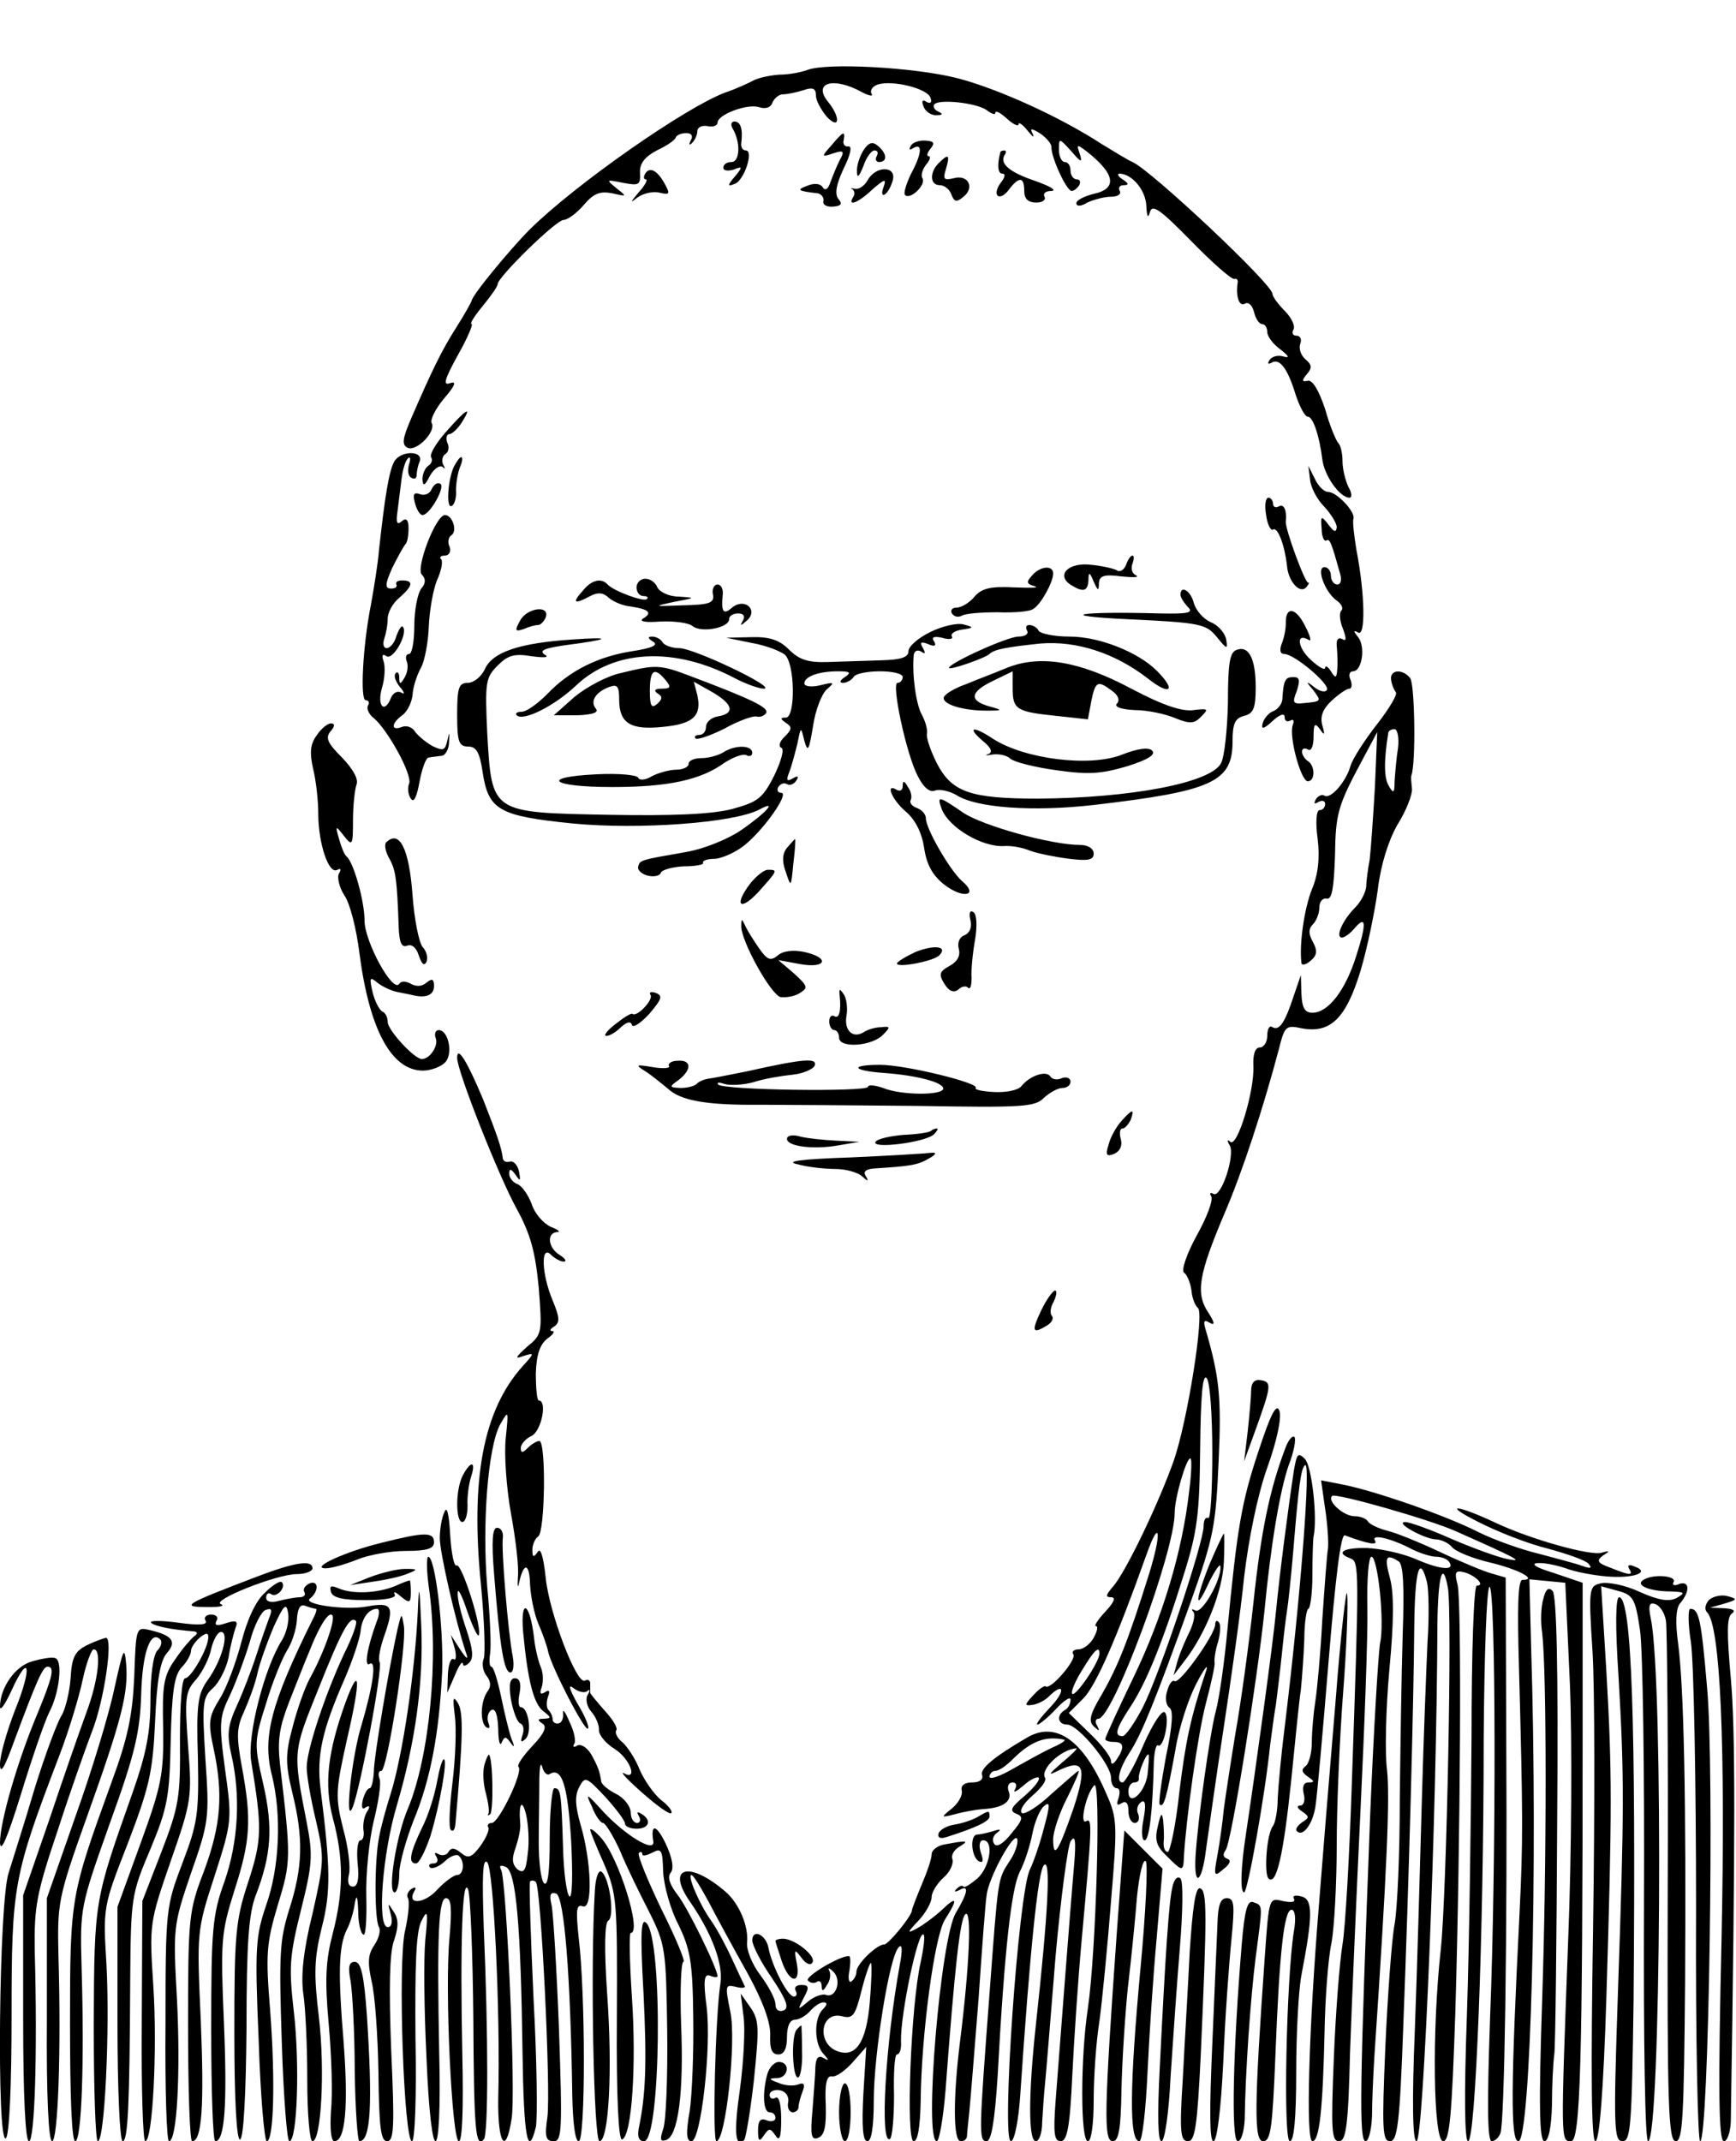 <?xml version="1.0" standalone="no"?>
<!DOCTYPE svg PUBLIC "-//W3C//DTD SVG 20010904//EN"
 "http://www.w3.org/TR/2001/REC-SVG-20010904/DTD/svg10.dtd">
<svg version="1.0" xmlns="http://www.w3.org/2000/svg"
 width="300pt" height="370pt" viewBox="0 0 300 370"
 preserveAspectRatio="xMidYMid meet">
<g transform="translate(0,370) scale(0.1,-0.1)"
fill="#000000" stroke="none">
<path d="M1395 3579 c-11 -4 -32 -8 -48 -8 -15 -1 -35 -5 -45 -10 -9 -5 -31
-15 -49 -21 -69 -26 -258 -158 -337 -236 -34 -34 -101 -115 -101 -124 -1 -3
-12 -23 -26 -45 -26 -41 -42 -74 -78 -157 -16 -37 -17 -47 -6 -52 16 -6 49 29
41 43 -3 5 6 24 21 42 19 22 23 31 11 27 -13 -5 -10 6 13 48 17 30 27 54 24
54 -4 0 5 14 19 31 14 17 26 34 26 38 0 12 101 111 114 111 7 0 23 12 35 26
17 20 28 24 49 20 26 -6 26 -6 7 9 -18 15 -18 15 12 9 27 -5 30 -4 29 17 -1
16 8 28 29 39 17 8 32 18 33 23 2 4 10 7 18 7 9 0 12 -5 8 -12 -4 -8 -3 -10 2
-5 5 5 9 14 9 20 0 7 8 11 18 9 9 -2 17 1 17 6 0 14 51 33 71 27 12 -4 21 -1
24 8 3 7 11 14 18 14 7 0 22 3 35 7 17 6 22 3 22 -9 0 -9 9 -25 19 -37 22 -23
24 -1 2 26 -27 33 9 44 58 17 13 -7 21 -8 17 -3 -3 6 2 13 11 16 26 8 86 -7
91 -23 3 -8 0 -11 -7 -7 -7 5 -9 1 -5 -8 3 -9 14 -16 23 -15 10 0 11 2 3 6 -6
2 -10 8 -8 12 7 11 76 3 92 -10 8 -6 14 -8 14 -4 0 5 9 0 20 -10 11 -10 20
-14 20 -10 0 5 7 0 16 -11 8 -10 12 -13 9 -6 -6 11 -3 11 13 1 10 -7 19 -17
19 -23 -1 -17 26 -76 35 -76 4 0 10 5 13 10 3 6 1 10 -4 10 -6 0 -11 7 -11 15
0 8 -4 15 -10 15 -5 0 -10 9 -10 21 0 21 0 21 21 -2 17 -20 20 -21 15 -5 -6
17 -5 17 11 5 50 -39 55 -65 13 -74 -16 -4 -30 -11 -30 -16 0 -6 8 -6 19 1 11
5 29 10 41 10 12 0 18 5 15 10 -3 6 0 10 7 10 9 0 9 3 -2 10 -8 5 -10 10 -5
10 22 -1 45 -29 46 -56 1 -19 3 -22 6 -11 4 15 17 6 71 -49 37 -38 70 -67 75
-66 4 1 6 -1 6 -5 -4 -24 2 -43 12 -38 6 4 13 -2 16 -14 3 -12 9 -21 14 -21 5
0 9 -6 9 -14 0 -7 10 -21 23 -30 15 -12 16 -15 5 -12 -10 3 -20 0 -24 -6 -4
-6 -3 -8 3 -5 14 9 28 -9 42 -55 7 -21 16 -38 21 -38 9 0 20 -33 25 -73 3 -28
30 -67 47 -67 5 0 4 9 -2 19 -5 11 -10 30 -10 44 0 13 -3 27 -7 31 -4 4 -15
30 -23 59 -11 33 -22 51 -30 49 -10 -2 -11 0 -2 11 10 11 9 17 -2 26 -8 7 -12
19 -9 27 3 8 0 14 -7 14 -6 0 -8 5 -5 10 4 6 -3 21 -15 33 -12 12 -21 25 -21
29 1 16 -211 215 -242 228 -7 3 -30 17 -53 31 -72 47 -180 96 -250 114 -75 19
-227 27 -259 14z"/>
<path d="M1266 3478 c14 -23 13 -58 -2 -58 -8 0 -14 -4 -14 -10 0 -5 8 -6 18
-3 15 6 16 5 2 -12 -13 -15 -13 -18 -1 -13 17 5 34 58 20 58 -6 0 -9 6 -8 13
3 24 -1 37 -12 37 -5 0 -7 -5 -3 -12z"/>
<path d="M1437 3449 c-18 -20 -18 -21 3 -14 18 6 20 4 11 -12 -5 -10 -12 -27
-16 -38 -4 -12 -9 -15 -13 -9 -4 7 -15 8 -27 3 -19 -7 -17 -9 18 -13 6 -1 11
-7 10 -13 -2 -7 6 -11 17 -10 14 1 16 5 9 13 -7 9 -4 25 9 53 12 24 15 39 8
38 -6 -1 -10 4 -8 11 3 17 -1 15 -21 -9z"/>
<path d="M1492 3440 c-7 -11 -12 -28 -11 -37 0 -12 4 -8 11 10 5 15 14 27 19
27 6 0 7 -4 4 -10 -3 -5 -1 -10 4 -10 15 0 14 15 -2 28 -9 8 -16 6 -25 -8z"/>
<path d="M1574 3448 c-4 -7 -2 -8 4 -4 17 10 15 -10 -4 -45 -8 -17 -13 -33
-10 -36 9 -9 37 18 30 29 -3 5 0 15 6 23 7 8 9 15 5 15 -4 0 -3 6 3 13 8 10 6
13 -8 14 -11 1 -23 -3 -26 -9z"/>
<path d="M1729 3438 c-6 -22 -5 -38 3 -38 6 0 5 -6 -2 -15 -7 -9 -10 -19 -6
-23 4 -4 13 1 20 11 17 22 26 22 26 -3 0 -14 7 -20 21 -20 11 0 17 5 14 10 -3
6 2 10 12 10 10 1 -2 8 -27 17 -45 15 -63 30 -54 45 3 4 3 8 0 8 -3 0 -6 -1
-7 -2z"/>
<path d="M1622 3418 c-16 -16 -15 -38 2 -38 8 0 17 -7 20 -16 5 -13 9 -14 21
-4 20 16 8 39 -17 32 -17 -4 -19 -2 -13 17 7 24 4 26 -13 9z"/>
<path d="M1115 3400 c-3 -5 -3 -10 1 -10 4 0 -1 -10 -12 -22 -15 -18 -16 -20
-2 -9 10 7 27 11 38 8 17 -4 18 -2 10 13 -13 25 -27 33 -35 20z"/>
<path d="M1499 3388 c-5 -9 -15 -16 -22 -14 -6 1 -9 1 -4 -1 4 -3 5 -9 1 -14
-10 -17 10 -9 34 14 21 18 24 19 19 4 -4 -10 -3 -16 2 -13 5 3 11 14 14 25 6
25 -30 25 -44 -1z"/>
<path d="M771 2954 c-17 -19 -29 -39 -26 -44 3 -5 1 -11 -5 -15 -5 -3 -10 -14
-10 -23 1 -13 4 -12 13 6 7 12 17 19 22 15 4 -4 5 -3 1 4 -3 6 -2 14 3 18 6 3
8 12 4 20 -3 8 -1 15 4 15 4 0 14 9 21 20 19 30 8 24 -27 -16z"/>
<path d="M681 2902 c-9 -17 -16 -61 -26 -152 -2 -25 -9 -67 -14 -95 -14 -70
-19 -165 -9 -165 5 0 7 -4 4 -9 -3 -5 1 -15 10 -22 24 -20 67 -98 61 -113 -3
-7 -2 -19 3 -26 5 -8 10 2 15 29 4 22 11 42 16 42 5 1 15 2 22 3 6 0 13 11 13
24 1 18 1 19 -3 2 -4 -17 -7 -18 -26 -9 -12 7 -25 18 -30 25 -4 7 -14 11 -22
8 -20 -8 -19 6 0 20 9 6 17 23 18 36 1 14 8 35 15 47 6 12 12 43 13 70 1 26 7
62 14 80 8 17 11 34 7 37 -3 3 0 6 7 6 7 0 11 7 8 15 -4 8 -2 17 3 20 11 7 2
35 -11 35 -16 0 -51 -92 -40 -103 7 -7 7 -15 -1 -24 -6 -8 -12 -36 -12 -64 0
-27 -4 -49 -9 -49 -5 0 -7 -6 -4 -13 3 -8 1 -20 -4 -28 -7 -12 -9 -12 -9 0 0
8 -3 11 -6 8 -4 -4 -1 -14 7 -24 8 -9 9 -14 3 -10 -7 4 -14 0 -18 -8 -11 -29
-25 -16 -16 16 5 16 6 37 3 46 -4 11 -2 14 5 9 12 -7 38 41 28 51 -2 3 -7 -5
-11 -16 -3 -12 -11 -21 -17 -21 -5 0 -7 7 -4 16 3 9 6 24 6 35 0 11 9 27 20
36 24 21 25 30 5 30 -8 0 -12 -3 -10 -7 2 -4 -2 -7 -9 -7 -11 0 -11 7 2 36 10
20 20 38 23 41 3 3 5 15 5 27 0 15 -4 19 -12 12 -8 -7 -10 -2 -7 18 2 16 5 40
7 56 2 15 6 30 11 35 4 4 5 -1 2 -10 -3 -10 -2 -20 3 -23 6 -4 10 -2 10 4 0 5
2 16 5 23 8 20 -33 20 -44 0z"/>
<path d="M784 2893 c-11 -26 -13 -74 -3 -67 5 3 8 15 7 27 0 12 3 30 7 40 4 9
5 17 2 17 -3 0 -8 -8 -13 -17z"/>
<path d="M2264 2871 c1 -13 12 -34 24 -46 12 -13 22 -29 22 -36 -1 -10 -5 -8
-14 4 -13 17 -14 16 -12 -7 0 -13 4 -22 8 -20 6 4 9 -4 24 -58 3 -10 1 -18 -5
-18 -6 0 -11 7 -11 15 0 8 -5 15 -11 15 -15 0 0 -42 20 -57 9 -6 13 -14 9 -18
-4 -4 -3 -18 3 -32 6 -17 6 -22 -2 -17 -6 3 -10 -1 -9 -12 1 -11 2 -28 1 -39
-1 -17 -3 -18 -11 -5 -5 8 -10 11 -10 6 0 -5 -11 1 -25 14 -23 21 -26 48 -3
34 5 -3 2 8 -7 25 -16 32 -34 34 -33 3 0 -9 -3 -25 -7 -34 -4 -11 -3 -18 4
-18 18 0 80 -53 74 -62 -2 -5 -12 -3 -21 4 -15 12 -16 11 -3 -4 15 -20 15 -20
-16 -23 -19 -2 -20 1 -12 21 6 19 5 24 -6 24 -14 0 -17 -5 -19 -39 -1 -8 -8
-17 -16 -20 -8 -3 -16 -13 -18 -21 -3 -11 2 -10 17 4 13 12 21 14 21 7 0 -7 4
-9 10 -6 5 3 7 0 4 -8 -7 -19 14 -97 26 -97 13 0 13 27 0 35 -5 3 -10 11 -10
16 0 6 5 7 10 4 6 -4 10 6 10 22 0 22 2 25 11 13 8 -12 9 -10 4 7 -4 15 1 28
16 42 13 12 26 21 31 21 4 0 5 7 2 15 -4 8 -2 15 4 15 16 0 22 43 9 59 -8 10
-9 13 0 8 13 -8 12 66 -3 143 -4 25 -7 49 -5 54 3 12 -29 46 -44 46 -7 0 -17
10 -23 23 l-11 22 3 -24z"/>
<path d="M746 2855 c-3 -8 -12 -12 -20 -9 -11 4 -13 0 -9 -15 3 -12 9 -21 13
-21 13 0 40 49 31 54 -5 3 -11 -1 -15 -9z"/>
<path d="M2188 2810 c2 -16 8 -28 12 -25 8 5 20 -27 24 -62 2 -28 23 -51 34
-37 4 5 5 8 3 7 -5 -3 -41 95 -39 106 2 19 -3 31 -12 26 -5 -3 -10 -1 -10 4 0
6 -4 11 -8 11 -5 0 -7 -13 -4 -30z"/>
<path d="M1946 2724 c-3 -8 -10 -13 -15 -10 -4 3 -25 8 -45 10 -40 5 -62 -18
-35 -35 21 -13 29 -11 30 9 0 14 2 14 9 -3 7 -16 9 -17 9 -3 1 13 8 16 39 12
20 -2 32 -2 25 2 -7 3 -9 12 -6 20 3 8 3 14 0 14 -3 0 -8 -7 -11 -16z"/>
<path d="M1783 2705 c-10 -11 -9 -14 5 -18 9 -3 -6 -3 -35 -2 -40 2 -56 -1
-69 -16 -9 -11 -23 -19 -31 -19 -8 0 -11 -5 -8 -10 4 -6 11 -7 17 -4 6 4 34 6
62 6 28 -1 56 1 62 6 13 8 34 46 34 61 0 15 -23 13 -37 -4z"/>
<path d="M1007 2679 c-19 -21 -15 -24 13 -9 13 7 23 6 32 -3 7 -6 24 -14 38
-15 32 -5 38 -11 21 -21 -7 -5 5 -7 30 -5 24 1 49 -2 56 -8 15 -12 63 -3 63
12 0 6 7 10 16 10 9 0 12 -5 8 -12 -6 -10 -4 -10 7 0 20 18 -4 40 -26 22 -15
-13 -19 -8 -16 23 1 9 -3 17 -9 17 -6 0 -10 -8 -8 -17 3 -15 -6 -18 -52 -19
-51 -2 -52 -2 -15 6 37 7 38 7 9 9 -18 0 -34 8 -38 16 -3 8 -12 15 -21 15 -8
0 -15 -7 -15 -15 0 -8 5 -15 12 -15 6 0 9 -2 6 -5 -5 -6 -58 14 -68 25 -11 12
-28 8 -43 -11z"/>
<path d="M2040 2672 c0 -4 6 -14 13 -21 10 -10 0 -12 -48 -11 -143 4 -184 -4
-56 -10 126 -6 135 -8 154 -31 17 -21 19 -22 16 -4 -2 11 -14 25 -27 30 -13 6
-25 20 -29 33 -5 21 -23 32 -23 14z"/>
<path d="M899 2628 c-10 -18 -9 -20 6 -15 9 4 20 7 25 7 4 0 10 6 13 13 8 22
-32 17 -44 -5z"/>
<path d="M1608 2608 c-21 -10 -38 -25 -38 -33 0 -11 -13 -15 -47 -16 -27 -1
-68 -2 -93 -3 -34 -1 -49 4 -67 22 -16 16 -33 22 -65 21 l-43 -1 44 -9 c24 -4
49 -14 57 -20 18 -15 19 -109 2 -109 -10 0 -10 -2 0 -9 11 -7 11 -11 -2 -24
-9 -8 -11 -17 -6 -19 6 -2 0 -23 -12 -48 -20 -40 -29 -46 -73 -58 -34 -9 -103
-12 -212 -10 -205 4 -203 2 -211 141 -4 88 -3 96 18 117 18 18 29 21 59 16 23
-3 31 -2 22 3 -10 7 1 11 35 16 78 10 85 15 14 10 -93 -6 -139 -22 -152 -51
-6 -13 -19 -24 -30 -24 -15 0 -18 -8 -18 -55 0 -47 3 -55 19 -55 14 0 20 -10
25 -44 10 -66 28 -76 156 -89 115 -11 278 1 322 24 33 18 13 -5 -32 -36 -22
-15 -64 -32 -93 -37 -80 -14 -81 -14 -84 -25 -2 -6 5 -13 16 -16 11 -3 22 0
23 5 2 5 20 10 40 11 20 0 35 3 33 6 -2 4 8 7 21 7 12 1 35 11 50 23 34 27 79
91 64 91 -6 0 -8 5 -5 10 4 6 10 8 15 5 5 -3 12 0 16 6 5 8 3 9 -6 4 -10 -6
-12 -4 -6 11 4 10 10 33 14 49 6 30 6 30 12 5 6 -21 8 -17 15 25 4 28 15 56
24 64 14 12 13 13 -11 7 -16 -4 -28 -2 -28 3 0 12 25 21 58 21 21 0 24 -2 12
-10 -9 -6 -10 -10 -3 -10 6 0 15 5 18 10 3 6 24 10 46 10 21 0 39 -4 39 -10 0
-5 -4 -10 -9 -10 -11 0 15 -123 35 -161 10 -20 21 -29 30 -25 8 3 25 -1 37 -8
34 -22 132 -29 237 -17 206 24 240 40 240 110 0 30 4 40 20 44 16 4 20 13 20
49 0 50 -12 73 -33 65 -12 -4 -15 -24 -15 -91 -1 -47 -6 -94 -12 -105 -18 -34
-157 -60 -316 -61 -117 0 -149 11 -175 61 -11 22 -19 45 -17 52 1 7 -3 21 -9
32 -10 18 -17 68 -14 103 1 7 6 10 13 6 7 -5 8 -3 3 6 -6 10 -4 12 9 7 11 -5
15 -3 10 5 -5 7 0 9 14 6 12 -4 20 -2 17 2 -3 5 5 10 17 12 21 3 22 4 3 9 -11
3 -37 -3 -57 -13z"/>
<path d="M1775 2610 c3 -5 -3 -10 -15 -10 -19 0 -120 -46 -120 -54 0 -5 63 17
70 24 8 8 31 12 88 18 62 5 128 -16 185 -60 39 -31 51 -22 16 13 -32 32 -99
59 -151 59 -26 0 -50 5 -53 10 -3 6 -11 10 -16 10 -6 0 -7 -4 -4 -10z"/>
<path d="M1129 2591 c9 -6 -3 -11 -35 -16 -60 -9 -110 -34 -148 -74 -17 -17
-36 -31 -45 -31 -8 0 -11 -3 -8 -6 11 -11 65 16 102 51 66 63 171 68 275 13
19 -10 42 -18 50 -18 24 1 -121 70 -146 70 -13 0 -26 5 -29 10 -3 6 -12 10
-18 10 -8 0 -8 -3 2 -9z"/>
<path d="M1740 2546 c-19 -8 -51 -20 -70 -28 -20 -7 -37 -17 -39 -23 -3 -12
33 -23 74 -23 28 0 28 1 6 7 -37 10 -35 25 4 44 l35 17 0 -30 c0 -36 7 -40 75
-47 l55 -6 6 32 c7 34 11 36 36 17 10 -7 14 -16 8 -22 -5 -5 7 -10 31 -11 22
0 54 -7 70 -14 25 -10 33 -10 45 3 13 13 12 14 -13 11 -20 -3 -53 8 -108 37
-90 48 -158 59 -215 36z"/>
<path d="M1073 2537 c-24 -5 -59 -24 -80 -41 l-36 -32 41 0 c26 1 37 5 32 11
-11 13 -1 29 23 38 14 5 17 1 17 -22 0 -41 20 -53 76 -47 52 5 67 19 59 55
l-6 23 32 -18 c36 -21 40 -37 9 -42 -11 -2 -20 -10 -20 -18 0 -8 -5 -14 -12
-14 -6 0 -9 -3 -6 -6 3 -3 26 5 50 17 23 13 48 22 55 21 6 -2 14 1 17 6 5 9
-23 23 -129 63 -55 21 -61 21 -122 6z m77 -12 c10 -12 9 -15 -6 -15 -12 0 -15
-3 -8 -8 9 -5 9 -10 0 -18 -10 -9 -13 -4 -13 22 0 37 8 42 27 19z"/>
<path d="M2404 2525 c1 -8 5 -17 8 -21 4 -3 -11 -28 -32 -55 -21 -27 -42 -59
-46 -72 -8 -28 -34 -58 -45 -52 -4 3 -11 0 -15 -6 -4 -8 -3 -9 4 -5 7 4 12 2
12 -3 0 -6 -4 -11 -10 -11 -5 0 -7 -21 -3 -49 4 -34 1 -62 -10 -88 -13 -33
-22 -94 -18 -127 1 -5 8 -3 16 4 11 9 12 17 4 32 -8 14 -8 23 0 31 6 6 11 19
11 29 0 10 6 17 13 15 9 -1 12 19 14 73 1 76 5 88 49 170 l24 45 -4 -95 c-3
-52 -7 -108 -9 -125 -3 -16 -6 -38 -6 -47 -1 -10 -9 -26 -19 -36 -22 -22 -35
-52 -23 -52 5 0 14 7 21 15 21 25 22 10 4 -46 -19 -61 -49 -99 -76 -99 -13 0
-18 8 -19 33 l-1 32 -12 -35 c-15 -46 -25 -62 -37 -55 -5 4 -9 -3 -9 -14 0
-12 -6 -21 -13 -21 -8 0 -12 -12 -11 -32 2 -43 -28 -142 -40 -131 -5 5 -6 2
-1 -6 10 -17 -15 -92 -28 -84 -6 3 -7 1 -4 -4 4 -6 -7 -36 -25 -68 -17 -31
-27 -60 -22 -64 5 -3 11 -17 13 -31 1 -14 7 -27 11 -30 12 -8 -18 -197 -42
-265 -27 -76 -84 -194 -105 -217 -12 -14 -13 -18 -3 -18 9 0 5 -9 -10 -25 -13
-14 -20 -25 -16 -25 4 0 2 -9 -4 -20 -6 -11 -18 -20 -26 -20 -8 0 -13 -4 -9
-9 5 -10 -40 -62 -48 -55 -2 2 -12 -5 -21 -15 -16 -17 -16 -19 -2 -17 9 1 22
8 28 14 27 27 30 10 3 -18 -16 -17 -26 -30 -22 -30 3 0 18 12 32 27 14 15 25
22 25 16 0 -7 -4 -15 -10 -18 -15 -9 -12 -25 4 -25 19 0 76 -69 76 -92 0 -10
4 -18 10 -18 5 0 6 -7 3 -17 -4 -11 -3 -14 5 -9 8 5 12 0 12 -13 0 -12 5 -21
11 -21 6 0 9 7 6 15 -4 8 -1 17 5 21 7 5 9 -4 4 -30 -4 -20 -3 -36 2 -36 8 0
14 49 16 137 1 17 4 29 7 27 10 -6 21 48 12 57 -5 5 -21 -20 -37 -56 -15 -36
-32 -65 -36 -65 -12 0 -6 24 13 53 20 31 44 90 104 257 41 115 44 134 49 247
5 110 1 145 -23 227 -4 14 -2 16 8 10 9 -5 8 1 -3 18 -22 33 -17 65 28 171 31
72 67 182 94 284 10 40 12 42 40 36 49 -9 76 17 101 99 12 40 25 104 30 141 5
42 18 84 34 112 15 24 26 52 25 62 -1 10 -2 20 -1 23 8 20 6 158 -2 168 -13
17 -36 15 -33 -3z m12 -117 c-3 -18 -5 -44 -6 -58 0 -21 -2 -22 -10 -8 -8 13
-9 41 -1 91 0 4 5 7 11 7 5 0 8 -15 6 -32z m-321 -1218 c0 -65 -3 -116 -7
-113 -5 2 -8 -4 -8 -14 0 -29 -76 -256 -105 -313 -14 -27 -30 -50 -35 -50 -15
0 -12 12 13 50 28 42 57 114 93 230 23 73 27 104 28 217 1 88 4 129 11 122 6
-6 10 -63 10 -129z m-40 -67 c-12 -105 -46 -217 -96 -321 -27 -56 -49 -104
-49 -107 0 -3 7 -5 15 -5 17 0 19 -9 5 -30 -6 -9 -10 -10 -10 -3 0 7 -16 28
-36 47 l-37 36 25 25 c22 22 58 105 109 248 24 68 27 38 4 -35 -36 -115 -54
-159 -81 -206 -21 -35 -23 -46 -14 -55 10 -9 11 -9 6 1 -4 6 -3 12 2 12 25 0
132 288 132 356 0 26 20 94 27 94 3 0 2 -26 -2 -57z m-155 -280 c0 -15 -41
-75 -47 -70 -3 3 5 22 17 41 21 35 30 43 30 29z m83 -210 c-5 -32 -33 -56 -33
-28 0 8 5 15 10 15 6 0 9 3 8 8 -1 8 13 44 17 40 1 -2 0 -17 -2 -35z"/>
<path d="M547 2429 c-11 -15 -12 -30 -6 -57 5 -20 9 -55 9 -78 0 -51 18 -106
33 -97 6 3 7 1 3 -6 -4 -6 0 -24 9 -38 10 -14 21 -59 26 -99 17 -132 55 -204
110 -204 14 0 32 7 39 15 13 15 5 55 -12 55 -5 0 -8 -6 -5 -14 5 -13 -10 -36
-24 -36 -13 0 -59 50 -59 64 0 8 -4 16 -9 18 -5 2 -13 17 -17 33 -6 26 -5 28
8 17 9 -7 24 -14 34 -16 11 -2 24 -5 29 -6 22 -5 35 1 35 16 0 12 -3 14 -13 6
-8 -7 -18 -7 -27 -2 -9 5 -17 5 -20 0 -11 -17 -60 73 -60 109 0 34 -19 101
-31 111 -4 3 -9 16 -13 30 -7 24 -6 24 8 6 15 -19 16 -17 16 26 0 26 3 53 6
62 4 10 -6 27 -25 47 -25 25 -29 34 -20 45 8 9 8 14 1 14 -6 0 -17 -9 -25 -21z"/>
<path d="M1698 2420 c15 -12 18 -20 10 -23 -7 -2 -4 -3 6 -1 11 2 26 -1 32 -7
7 -6 43 -15 80 -20 56 -8 78 -6 122 7 35 11 50 20 43 27 -6 6 -24 4 -52 -7
-55 -22 -169 -8 -224 28 -33 22 -45 20 -17 -4z"/>
<path d="M1250 2400 c-8 -5 -25 -10 -37 -10 -13 0 -23 -4 -23 -10 0 -5 -9 -10
-21 -10 -11 0 -30 -5 -42 -11 -11 -7 -22 -8 -24 -3 -2 5 -34 8 -73 6 -99 -5
-77 -22 28 -22 96 0 153 12 194 42 16 10 32 16 38 13 5 -3 10 -1 10 4 0 14
-30 14 -50 1z"/>
<path d="M1560 2342 c0 -7 -4 -10 -10 -7 -21 13 -9 -17 16 -38 16 -14 27 -36
31 -62 4 -28 14 -47 34 -63 33 -26 62 -20 31 6 -21 19 -62 90 -62 108 0 7 -7
15 -16 18 -8 3 -13 9 -10 14 2 4 1 14 -5 22 -6 11 -9 12 -9 2z"/>
<path d="M1627 2303 c12 -33 70 -67 108 -65 11 1 31 -2 45 -8 14 -5 44 -11 68
-14 33 -4 42 -2 42 9 0 9 -10 15 -24 15 -49 0 -168 33 -202 56 -42 29 -45 29
-37 7z"/>
<path d="M667 2244 c-3 -4 -1 -16 6 -28 11 -20 13 -35 16 -118 1 -27 5 -36 15
-32 8 3 16 -4 20 -18 5 -14 9 -18 13 -10 3 7 0 19 -7 26 -6 8 -14 47 -17 88
-6 83 -23 115 -46 92z"/>
<path d="M1360 2235 c-8 -10 -9 -23 -2 -42 9 -27 9 -27 13 15 3 23 4 42 3 42
-1 0 -7 -7 -14 -15z"/>
<path d="M1297 2174 c-29 -38 -19 -50 13 -16 34 38 35 39 17 39 -7 0 -20 -11
-30 -23z"/>
<path d="M1677 2110 c3 -12 -1 -22 -10 -26 -9 -3 -13 -13 -10 -24 3 -12 -3
-22 -16 -29 -18 -10 -19 -15 -9 -31 8 -13 16 -16 24 -10 6 6 14 7 17 3 4 -3 6
4 6 18 -1 13 2 43 6 65 4 25 3 44 -3 48 -6 4 -8 -2 -5 -14z"/>
<path d="M1281 2100 c-1 -25 51 -119 68 -123 9 -1 24 1 33 7 15 9 14 12 -10
34 l-27 23 38 -7 c45 -8 52 11 7 21 -19 4 -37 2 -46 -6 -12 -10 -18 -8 -32 12
-9 13 -20 30 -24 39 -6 13 -7 13 -7 0z"/>
<path d="M1582 2055 c-17 -8 -32 -17 -32 -20 0 -8 63 4 73 14 16 16 -8 19 -41
6z"/>
<path d="M1124 1981 c6 -8 -23 -39 -31 -33 -2 2 -15 -6 -30 -18 -14 -11 -21
-20 -15 -20 6 0 17 7 25 15 10 9 17 11 19 4 2 -6 15 3 30 19 21 25 24 31 12
36 -8 3 -13 2 -10 -3z"/>
<path d="M1451 1980 c3 -27 -1 -41 -9 -36 -5 3 -9 -1 -9 -9 0 -8 4 -15 9 -15
4 0 8 -6 8 -13 0 -19 57 -15 76 5 13 13 13 15 -3 13 -10 0 -24 -4 -31 -9 -19
-11 -34 4 -29 30 2 12 0 29 -5 36 -7 10 -8 10 -7 -2z"/>
<path d="M790 1872 c0 -23 72 -205 103 -261 24 -44 32 -74 38 -136 6 -78 6
-81 -20 -102 -21 -19 -22 -22 -6 -16 19 6 19 5 -2 -18 -68 -76 -90 -194 -72
-376 6 -62 8 -120 5 -129 -4 -9 -1 -23 5 -30 7 -9 8 -18 2 -26 -13 -17 -14
-56 -2 -63 5 -3 6 0 3 8 -3 8 -1 18 5 22 7 4 11 -8 12 -32 0 -21 3 -32 6 -24
5 11 7 11 15 0 7 -10 8 -8 2 6 -4 11 -12 44 -18 73 -6 28 -13 52 -17 52 -3 0
-4 10 -2 23 2 12 0 64 -5 115 -9 108 1 240 22 280 15 26 15 26 10 -23 -3 -27
1 -86 9 -130 8 -44 14 -93 12 -110 -1 -16 0 -21 2 -10 8 36 18 35 19 -3 1 -20
7 -50 14 -67 7 -16 15 -38 17 -48 5 -26 64 -140 69 -134 3 2 -5 22 -18 43 -14
25 -17 35 -7 27 9 -7 20 -9 24 -5 5 4 5 1 1 -6 -5 -7 -2 -21 6 -30 8 -9 14
-24 13 -32 0 -8 12 -23 27 -32 27 -17 41 -56 16 -42 -7 3 7 -12 32 -34 25 -22
47 -38 50 -35 3 3 -5 13 -18 23 -12 10 -29 34 -37 53 -7 18 -21 39 -29 46 -9
7 -14 17 -11 21 3 4 -6 19 -20 34 -13 15 -25 29 -25 31 0 3 0 10 0 16 0 5 -4
8 -9 5 -14 -9 -62 117 -68 178 -4 37 -9 53 -14 44 -7 -10 -9 -9 -9 4 0 9 5 20
10 23 12 7 14 165 2 165 -4 0 -13 -5 -20 -12 -9 -9 -12 -9 -12 0 0 6 8 16 19
21 17 9 27 61 12 61 -3 0 -5 21 -5 47 1 32 7 50 20 60 10 7 14 13 8 13 -5 0
-3 4 4 8 10 7 9 16 -3 45 -19 45 -21 97 -3 79 7 -7 17 -12 22 -12 6 0 3 5 -6
11 -21 12 -24 39 -5 40 6 0 2 4 -11 9 -13 6 -28 23 -33 39 -6 16 -17 32 -25
35 -8 3 -14 11 -14 18 0 9 3 9 11 -2 8 -12 9 -11 6 5 -2 11 -9 19 -15 18 -7
-2 -12 0 -13 5 -2 18 -10 41 -34 102 -28 67 -45 94 -45 72z"/>
<path d="M1156 1858 c3 -4 -10 -5 -28 -2 -29 5 -31 4 -13 -7 11 -7 28 -21 39
-30 22 -21 67 -29 161 -28 39 0 160 -1 271 -2 180 -3 203 -2 218 14 10 9 24
17 32 17 8 0 14 5 14 11 0 6 -7 9 -15 6 -8 -4 -17 -2 -20 3 -7 11 -36 1 -50
-17 -6 -7 -26 -11 -47 -10 -20 1 -34 4 -32 7 9 8 -121 40 -165 40 -53 0 -49
-10 6 -14 56 -4 103 -16 103 -27 0 -12 -72 -12 -104 1 -14 5 -26 6 -26 2 0 -9
-250 -6 -259 4 -3 4 2 4 11 1 9 -3 32 -2 50 3 18 6 49 11 68 13 19 2 36 10 38
16 4 13 -18 12 -116 -10 -30 -6 -60 -12 -68 -13 -7 -1 -17 -5 -20 -9 -4 -4
-17 -7 -28 -7 -20 1 -20 2 -3 14 23 18 22 35 -2 33 -11 0 -17 -5 -15 -9z"/>
<path d="M1938 1763 c-9 -10 -19 -28 -22 -40 -6 -19 -4 -22 9 -17 10 4 15 14
12 25 -3 11 -2 19 3 19 4 0 10 7 14 15 7 20 3 19 -16 -2z"/>
<path d="M1609 1746 c-3 -3 -24 -6 -47 -7 -24 -2 -46 -7 -49 -12 -8 -13 87 -1
101 13 5 5 8 10 5 10 -3 0 -8 -2 -10 -4z"/>
<path d="M1360 1732 c0 -13 46 -19 90 -11 l35 6 -40 2 c-22 1 -50 4 -62 7 -13
4 -23 2 -23 -4z"/>
<path d="M1470 1700 c-89 -3 -115 -7 -91 -12 18 -5 48 -8 65 -8 18 0 38 -6 45
-12 11 -10 13 -10 7 0 -5 8 1 12 16 13 63 4 74 6 93 17 13 7 14 11 5 10 -8 -1
-71 -5 -140 -8z"/>
<path d="M1799 1435 c-17 -36 -15 -41 11 -25 8 5 11 12 8 16 -4 4 -3 15 3 25
5 11 6 19 2 19 -4 -1 -15 -16 -24 -35z"/>
<path d="M2162 1296 c0 -11 -3 -43 -6 -71 l-6 -50 20 55 c27 75 28 82 9 85
-11 2 -17 -4 -17 -19z"/>
<path d="M2175 1193 c-30 -90 -37 -134 -54 -310 -5 -55 -14 -118 -20 -140 -10
-37 -31 -186 -35 -251 -3 -55 11 -46 18 11 4 28 17 122 30 207 13 85 30 205
36 265 8 67 23 141 40 189 17 47 25 87 21 98 -5 14 -15 -5 -36 -69z"/>
<path d="M2221 1197 c-27 -71 -42 -144 -55 -267 -8 -74 -22 -175 -31 -225 -8
-49 -17 -108 -20 -130 -2 -22 -7 -58 -11 -80 -7 -37 -6 -39 10 -25 12 9 14 16
7 18 -8 3 -8 8 -3 15 10 12 55 296 67 412 11 116 27 210 42 253 9 23 13 45 10
49 -4 3 -11 -6 -16 -20z"/>
<path d="M2236 1159 c-9 -58 -25 -181 -31 -244 -5 -54 -35 -272 -52 -385 -9
-58 -10 -100 -3 -100 6 0 36 167 45 255 3 22 7 54 10 70 2 17 7 55 10 85 3 30
7 64 9 76 2 11 7 58 11 105 9 110 13 141 20 147 11 12 -7 -225 -35 -453 -6
-47 -11 -102 -12 -123 0 -20 -4 -41 -8 -47 -11 -13 -16 -82 -8 -91 14 -13 26
42 39 166 7 69 14 141 17 160 2 19 5 59 6 88 0 28 4 52 7 52 3 0 7 26 7 58 0
31 1 62 2 67 7 32 -3 122 -15 134 -12 12 -14 9 -19 -20z"/>
<path d="M800 1151 c-13 -24 -13 -81 -1 -81 5 0 9 12 9 28 -1 15 2 37 6 50 9
27 0 29 -14 3z"/>
<path d="M2290 1093 c4 -26 6 -57 5 -68 -2 -11 -6 -67 -10 -125 -3 -58 -9
-121 -12 -140 -3 -19 -6 -51 -6 -70 0 -19 -5 -38 -11 -42 -8 -6 -6 -11 4 -18
12 -8 12 -10 1 -10 -8 0 -11 -7 -8 -20 3 -11 0 -20 -6 -20 -7 0 -5 -5 3 -10
13 -9 13 -11 0 -19 -8 -6 -12 -12 -9 -15 10 -11 27 11 32 41 3 17 13 131 23
253 12 145 21 219 28 217 40 -15 58 -18 52 -9 -7 12 28 4 64 -15 14 -7 33 -13
42 -13 9 0 20 -4 23 -10 9 -15 -18 -12 -61 7 -22 9 -58 17 -81 18 -42 1 -56
-8 -29 -18 15 -6 15 -16 2 -392 -4 -121 -11 -245 -16 -275 -5 -30 -12 -119
-15 -197 -5 -123 -4 -143 9 -143 12 0 16 26 19 153 3 83 11 271 18 417 7 146
13 304 12 353 -1 48 2 87 7 87 11 0 23 -113 15 -149 -3 -17 -11 -148 -17 -293
-18 -471 -20 -568 -8 -568 5 0 10 19 11 43 0 23 2 69 4 102 22 325 27 450 22
496 -4 29 -2 108 4 174 8 83 8 133 1 158 -10 37 -7 43 15 29 8 -5 10 -42 7
-127 -2 -66 -4 -194 -5 -285 0 -91 -4 -187 -9 -215 -5 -27 -12 -123 -16 -213
-6 -141 -5 -162 8 -162 13 0 17 31 23 198 10 258 18 561 19 690 1 98 9 128 22
78 3 -13 4 -59 1 -102 -2 -44 -7 -169 -10 -279 -3 -110 -8 -287 -12 -393 -5
-122 -4 -192 3 -192 12 0 35 564 36 893 1 83 9 113 18 64 8 -39 -2 -528 -12
-624 -16 -144 -13 -333 4 -333 11 0 15 43 21 223 9 307 11 707 4 738 -6 23 -4
26 12 22 20 -6 36 -23 21 -23 -5 0 -9 -113 -9 -262 -1 -145 -4 -361 -8 -480
-5 -138 -4 -218 2 -218 13 0 27 358 27 695 1 143 5 261 10 263 11 3 12 -470 1
-746 -5 -145 -5 -212 3 -212 5 0 12 6 15 14 7 19 12 344 10 681 l-1 279 -24 7
c-12 3 -53 20 -89 37 -36 17 -78 34 -92 37 -15 4 -30 11 -33 16 -3 5 -13 9
-23 9 -19 0 -48 26 -39 35 5 6 170 -41 214 -61 106 -47 119 -54 89 -48 -16 3
-60 19 -97 35 -36 16 -72 29 -80 29 -18 -1 33 -29 53 -30 9 0 22 -6 28 -13 6
-8 36 -20 66 -27 50 -12 83 -30 56 -30 -8 0 -9 -49 -6 -152 7 -259 7 -299 1
-423 -15 -297 -16 -395 -2 -395 21 0 34 471 22 853 l-3 118 31 -3 31 -3 8
-175 c4 -96 3 -295 -3 -442 -13 -350 -13 -348 5 -348 16 0 20 133 20 705 l0
260 -50 17 c-30 9 -41 16 -28 17 12 1 34 -4 49 -9 15 -6 47 -12 70 -14 47 -4
77 7 49 17 -9 4 -13 3 -10 -3 8 -13 3 -13 -32 1 -22 8 -25 12 -13 21 13 8 12
9 -2 5 -18 -6 -120 22 -182 51 -70 33 -95 34 -31 2 33 -17 87 -38 120 -46 33
-9 65 -20 70 -26 7 -8 4 -9 -10 -4 -11 4 -45 13 -75 21 -30 7 -78 24 -106 38
-57 29 -182 72 -235 82 l-36 7 7 -49z"/>
<path d="M768 1087 c-5 -10 -8 -31 -8 -45 0 -24 27 -143 45 -197 5 -14 2 -13
-10 5 l-16 25 7 -24 c3 -13 2 -21 -2 -18 -5 3 -9 -9 -10 -26 l-1 -32 13 30 c7
17 13 26 14 20 0 -5 5 -4 11 2 8 8 6 24 -5 57 -9 26 -16 54 -15 64 0 9 7 -4
16 -31 9 -26 18 -45 20 -43 8 8 -29 126 -38 121 -4 -3 -9 20 -11 52 -2 38 -6
52 -10 40z"/>
<path d="M854 978 c10 -125 17 -168 28 -168 5 0 7 12 4 28 -8 41 -20 185 -17
205 1 9 -3 17 -10 17 -8 0 -10 -22 -5 -82z"/>
<path d="M659 1034 c-62 -15 -125 -44 -96 -44 10 0 34 7 54 15 19 8 57 15 84
15 37 0 49 4 49 15 0 18 -16 18 -91 -1z"/>
<path d="M2091 999 c-26 -64 -27 -89 -2 -34 11 22 20 35 20 28 2 -23 -32 -82
-43 -76 -6 3 -8 3 -4 -2 4 -4 1 -19 -6 -34 -7 -14 -17 -37 -21 -51 l-7 -25 19
25 c36 46 66 121 68 171 1 27 1 49 0 49 -1 0 -12 -23 -24 -51z"/>
<path d="M741 958 c18 -124 1 -294 -36 -383 -20 -46 -36 -145 -23 -145 4 0 8
15 8 33 0 17 12 59 25 92 29 70 44 150 49 255 3 77 -12 200 -24 200 -3 0 -3
-24 1 -52z"/>
<path d="M445 976 c-131 -50 -135 -53 -82 -53 17 0 26 2 19 5 -19 6 96 52 131
52 15 0 27 5 27 10 0 15 -29 11 -95 -14z"/>
<path d="M640 975 l-35 -14 40 6 c22 3 49 9 60 14 18 7 17 8 -5 8 -14 0 -41
-7 -60 -14z"/>
<path d="M2840 970 c-15 -9 10 -20 48 -20 23 -1 25 -2 10 -11 -13 -7 -30 -5
-64 10 -25 12 -56 18 -68 15 -20 -5 -21 -8 -14 -117 4 -62 4 -277 1 -479 -4
-252 -3 -368 4 -368 7 0 14 88 19 248 10 326 10 390 0 564 l-9 147 29 -8 c26
-7 30 -13 38 -67 5 -32 8 -245 7 -471 -1 -250 2 -413 7 -413 22 0 27 794 5
902 -5 24 -3 30 8 26 8 -3 16 -16 18 -29 2 -13 4 -221 3 -461 -1 -375 1 -438
14 -438 12 0 14 43 16 273 2 319 -2 510 -12 587 -5 36 -4 60 3 69 18 21 17 40
-1 34 -8 -4 -13 -2 -10 3 7 11 -35 15 -52 4z"/>
<path d="M458 948 c-16 -14 -31 -47 -41 -86 -9 -34 -25 -78 -37 -97 -19 -31
-21 -40 -11 -86 17 -79 13 -132 -16 -211 -27 -70 -28 -80 -28 -270 0 -109 3
-198 7 -198 17 0 21 61 15 208 -7 154 -7 156 24 251 30 93 30 97 18 183 -11
82 -10 91 9 130 11 24 26 65 34 92 7 27 20 52 27 54 11 4 12 0 6 -14 -4 -11
-14 -39 -22 -64 -8 -25 -23 -64 -34 -88 -16 -35 -17 -50 -9 -85 16 -70 12
-149 -12 -218 -21 -58 -23 -83 -23 -256 0 -106 3 -193 7 -193 16 0 21 60 15
204 -6 142 -5 156 18 229 28 87 30 122 13 214 -10 54 -9 68 4 96 8 18 19 47
23 66 4 18 17 54 28 80 18 39 22 42 25 23 2 -13 -3 -33 -10 -45 -31 -48 -61
-166 -54 -210 19 -116 19 -135 -5 -209 -22 -66 -24 -91 -24 -260 0 -121 4
-187 10 -185 6 3 10 76 11 193 0 147 4 198 16 229 27 70 30 117 13 192 -16 69
-16 74 5 140 11 37 28 78 36 91 8 12 16 36 17 52 1 21 6 29 15 25 8 -3 16 -5
18 -5 2 0 0 -8 -5 -17 -73 -147 -88 -205 -71 -271 17 -69 13 -159 -10 -224
-18 -53 -20 -72 -13 -233 3 -96 10 -175 14 -175 12 0 15 104 6 224 -8 99 -7
117 13 184 23 75 23 81 4 242 -5 44 -1 66 16 110 12 30 27 69 34 85 17 44 34
71 40 64 7 -6 -15 -67 -39 -110 -8 -15 -21 -51 -29 -82 -13 -48 -13 -64 -1
-114 20 -80 18 -130 -5 -202 -17 -54 -18 -79 -13 -231 3 -93 9 -170 13 -170
14 0 18 135 8 222 -9 78 -8 97 12 177 20 80 21 95 10 152 -24 123 -24 121 20
230 41 103 55 128 65 118 3 -3 -6 -28 -20 -56 -32 -68 -65 -166 -65 -197 0
-14 7 -55 16 -92 15 -65 14 -72 -6 -161 -16 -64 -20 -107 -16 -137 4 -25 7
-92 7 -150 0 -58 4 -106 9 -106 15 0 22 122 11 215 -9 75 -8 101 5 154 16 62
15 104 -2 239 -7 58 2 101 42 192 13 30 25 66 27 80 2 24 14 40 29 40 4 0 4
-10 -1 -22 -17 -46 -22 -80 -12 -73 12 7 6 -37 -14 -105 -17 -54 -30 -175 -16
-144 13 30 53 242 47 252 -3 5 1 26 9 48 17 49 12 56 -31 48 -38 -7 -113 4
-98 14 15 12 15 32 -1 26 -8 -4 -12 -10 -9 -15 3 -5 -1 -9 -8 -9 -7 0 -23 -3
-35 -6 -14 -4 -23 -2 -23 5 0 7 4 10 9 6 10 -6 26 13 18 21 -3 3 -16 -5 -29
-18z"/>
<path d="M682 959 c-30 -12 -72 -14 -96 -4 -14 6 -17 5 -14 -6 3 -10 21 -14
60 -14 35 0 54 4 50 10 -3 6 2 4 11 -4 15 -12 17 -11 17 8 0 11 -1 21 -2 20
-2 0 -13 -4 -26 -10z"/>
<path d="M722 915 c-5 -105 -26 -248 -47 -315 -8 -25 -17 -58 -20 -75 -8 -40
-8 -143 0 -155 3 -6 0 -19 -8 -31 -11 -16 -12 -29 -5 -62 6 -23 11 -95 12
-159 1 -94 4 -118 15 -118 12 0 13 26 7 158 -4 106 -3 168 5 189 8 24 8 37 -1
50 -10 16 -10 15 -5 -4 4 -14 2 -23 -5 -23 -19 0 -9 128 16 211 32 109 46 212
42 309 -3 72 -4 76 -6 25z"/>
<path d="M2308 760 c-10 -118 -23 -278 -29 -355 -17 -209 -23 -405 -11 -405
12 0 18 54 21 189 1 57 6 126 12 154 5 27 9 104 9 169 0 66 5 184 11 262 6 77
9 155 7 171 -1 17 -11 -67 -20 -185z"/>
<path d="M2667 937 c-4 -13 -5 -39 -2 -58 8 -67 8 -399 0 -636 -6 -179 -5
-243 4 -243 7 0 12 24 13 63 0 34 2 73 4 87 2 14 4 197 5 408 2 260 -1 386 -8
393 -7 7 -12 3 -16 -14z"/>
<path d="M2953 935 c-6 -7 -8 -16 -3 -21 23 -23 32 -228 25 -566 -6 -257 -5
-348 4 -348 6 0 11 15 12 33 8 502 8 680 0 767 -7 79 -7 106 2 112 7 5 2 8
-13 9 l-25 1 25 7 c23 7 23 8 5 13 -11 3 -26 -1 -32 -7z"/>
<path d="M2797 803 c10 -173 10 -227 -1 -545 -8 -236 -7 -258 8 -258 14 0 16
26 19 243 4 480 -3 697 -25 697 -6 0 -7 -48 -1 -137z"/>
<path d="M904 880 c8 -84 18 -124 35 -137 14 -11 14 -12 1 -13 -11 0 -12 -2
-3 -8 9 -5 4 -17 -17 -39 -16 -17 -27 -33 -24 -36 9 -8 -34 -97 -46 -97 -6 0
-9 -4 -6 -8 2 -4 -4 -18 -14 -32 -15 -20 -21 -22 -33 -12 -11 9 -17 10 -22 2
-3 -6 -11 -7 -17 -4 -7 4 -8 2 -4 -4 4 -7 2 -12 -5 -12 -7 0 -9 -3 -6 -7 4 -3
15 1 25 10 10 10 22 14 25 10 11 -10 8 -33 -3 -33 -6 0 -22 -12 -35 -26 -22
-24 -53 -26 -39 -2 4 7 2 8 -5 4 -6 -4 -9 -11 -6 -16 3 -5 1 -30 -5 -56 -13
-56 -2 -364 12 -364 5 0 8 77 6 178 -1 125 1 184 10 202 11 22 12 18 7 -32 -3
-32 -2 -123 2 -203 8 -197 27 -192 22 8 -4 207 -1 267 12 267 9 0 10 -19 6
-66 -9 -88 4 -354 16 -354 6 0 8 56 6 148 -4 196 0 312 10 287 4 -11 8 -112 9
-224 1 -194 4 -223 18 -208 8 7 8 181 0 366 -3 89 -2 121 6 113 11 -11 23
-260 19 -409 -1 -77 13 -99 23 -35 8 43 -9 415 -18 431 -4 7 -1 9 8 5 18 -7
26 -102 29 -321 2 -145 9 -184 23 -129 3 14 2 114 -4 223 -5 109 -8 200 -6
202 2 2 7 2 10 -1 9 -9 26 -358 20 -406 -5 -34 -3 -42 11 -42 14 0 15 19 9
193 -4 105 -10 203 -13 216 -4 17 -2 22 8 19 14 -5 25 -140 28 -350 1 -47 5
-78 11 -78 12 0 12 254 0 352 -5 48 -4 58 7 54 18 -7 15 79 -4 142 -9 32 -10
49 -2 64 10 19 12 18 45 -17 19 -21 34 -41 34 -46 0 -5 9 -9 20 -9 22 0 27 15
8 26 -7 4 -8 3 -4 -4 4 -7 2 -12 -3 -12 -6 0 -11 8 -11 18 0 10 -11 25 -25 32
-14 7 -26 17 -26 22 -3 18 -5 24 -17 46 -7 12 -18 19 -24 16 -6 -4 -9 -3 -6 2
4 5 0 23 -8 39 -7 17 -12 23 -11 15 1 -9 -2 -17 -8 -18 -5 -1 -10 2 -10 7 0 5
-3 12 -7 16 -4 4 -4 14 -1 23 4 10 2 13 -5 8 -8 -5 -10 -2 -6 8 3 9 3 24 -1
34 -4 9 -10 32 -12 51 -7 62 -24 72 -19 11z m45 -246 c22 14 32 -18 38 -115 3
-59 2 -100 -3 -96 -5 5 -10 43 -11 85 -3 95 -4 102 -15 102 -4 0 -8 -39 -8
-87 0 -56 -3 -84 -10 -77 -5 5 -9 36 -9 69 0 33 1 80 1 105 0 25 2 37 5 27 2
-9 8 -15 12 -13z m-37 -137 c-3 -30 -7 -35 -18 -27 -9 9 -10 18 -3 37 5 15 9
33 8 42 -3 34 3 44 10 16 4 -17 6 -47 3 -68z"/>
<path d="M2922 863 c5 -32 9 -239 9 -460 -1 -225 3 -403 7 -403 15 0 25 648
12 784 -10 118 -14 136 -29 136 -4 0 -4 -26 1 -57z"/>
<path d="M355 900 c5 -8 -10 -9 -47 -4 -29 4 -50 4 -47 0 6 -6 35 -12 74 -15
7 -1 7 -4 0 -9 -5 -4 -20 -21 -32 -39 -20 -28 -23 -44 -21 -120 1 -79 -3 -99
-39 -198 l-40 -110 0 -202 c0 -112 4 -203 9 -203 9 0 12 61 13 275 1 147 2
152 35 230 30 72 33 91 35 188 2 83 6 112 19 126 9 9 16 22 16 28 0 6 7 16 15
23 11 9 15 9 15 1 0 -19 -30 -71 -40 -71 -6 0 -9 -45 -9 -107 1 -99 -2 -115
-32 -193 l-33 -85 -1 -207 c-1 -115 2 -208 6 -208 13 0 21 159 14 268 -7 107
-7 109 30 216 36 103 37 110 30 199 -6 84 -5 94 14 115 11 13 23 37 26 53 4
16 11 29 17 29 15 0 1 -50 -23 -83 -17 -24 -20 -41 -17 -135 2 -97 -1 -114
-27 -182 -28 -74 -29 -79 -29 -277 -1 -112 2 -203 6 -203 14 0 20 117 14 242
-7 127 -7 130 24 221 31 88 32 96 25 197 -6 97 -5 107 13 123 11 10 23 34 27
53 3 20 9 42 12 51 5 12 1 14 -17 8 -15 -5 -20 -4 -16 4 4 6 0 11 -9 11 -9 0
-13 -5 -10 -10z"/>
<path d="M687 885 c-14 -63 -41 -221 -41 -247 -1 -16 -4 -28 -7 -28 -4 0 -9
-9 -12 -20 -3 -13 -1 -18 5 -13 7 4 8 1 2 -8 -5 -8 -7 -22 -6 -31 2 -10 -1
-18 -5 -18 -5 0 -7 -18 -5 -40 3 -27 0 -40 -8 -40 -8 0 -10 8 -7 21 3 11 -1
47 -10 79 -14 56 -13 66 7 156 24 103 22 130 -3 62 -31 -86 -37 -141 -22 -199
19 -70 19 -127 0 -200 -12 -46 -14 -79 -7 -156 5 -54 7 -122 4 -150 -2 -32 0
-53 6 -53 19 0 24 61 16 169 -10 120 -9 167 5 196 6 11 12 31 14 45 3 18 5 14
6 -12 0 -20 4 -39 9 -41 4 -3 6 27 5 66 -1 40 5 98 13 131 8 32 13 65 10 72
-3 8 -2 14 3 14 10 0 44 217 39 250 -4 24 -4 24 -11 -5z"/>
<path d="M2100 893 c0 -17 -61 -103 -70 -98 -4 3 -10 -5 -13 -17 -4 -12 -2
-25 4 -29 7 -4 5 -32 -6 -84 -8 -43 -13 -80 -11 -83 7 -7 12 11 27 93 6 39 23
90 36 115 13 25 21 36 18 25 -28 -84 -36 -123 -47 -212 -6 -57 -16 -103 -20
-103 -5 0 -8 8 -7 18 1 9 0 26 -1 37 -2 14 -4 12 -9 -10 -6 -24 -3 -35 15 -52
28 -28 29 -28 30 0 4 66 24 211 38 264 9 34 16 66 15 70 -1 4 1 21 6 36 4 15
5 31 1 34 -3 4 -6 2 -6 -4z"/>
<path d="M232 803 c-3 -67 -11 -106 -39 -182 -71 -196 -72 -198 -72 -418 0
-126 3 -203 9 -203 11 0 16 136 11 300 -3 104 -2 106 49 250 44 121 52 158 54
223 2 71 16 111 33 94 4 -4 1 -13 -5 -19 -7 -7 -12 -42 -12 -85 0 -56 -7 -93
-31 -161 -66 -187 -66 -183 -67 -400 0 -111 3 -202 7 -202 12 0 21 192 15 305
-6 100 -6 100 37 210 37 97 43 122 47 210 3 72 9 105 20 118 18 20 10 31 -28
40 -25 6 -25 6 -28 -80z"/>
<path d="M150 857 c-20 -10 -26 -20 -28 -57 -2 -25 -9 -54 -16 -65 -7 -11 -28
-67 -46 -125 -17 -58 -38 -123 -45 -146 -17 -50 -21 -469 -5 -459 6 4 10 87
10 212 0 225 3 241 82 448 17 44 35 104 41 133 6 28 15 52 19 52 14 0 8 -54
-13 -110 -11 -30 -40 -113 -64 -185 l-45 -130 0 -212 c0 -136 4 -213 10 -213
10 0 15 152 10 330 -1 76 3 98 40 208 22 68 49 144 59 170 21 53 37 162 24
162 -4 -1 -19 -6 -33 -13z"/>
<path d="M198 784 c-9 -44 -39 -143 -67 -221 l-50 -143 0 -210 c-1 -131 3
-210 9 -210 10 0 16 153 11 320 -2 92 -1 100 49 240 61 170 72 215 68 265 -3
32 -5 26 -20 -41z"/>
<path d="M55 829 c-29 -8 -55 -46 -55 -78 0 -9 9 4 20 28 31 68 36 40 6 -34
-14 -36 -26 -78 -26 -93 0 -19 7 -9 24 38 39 105 50 130 58 130 13 0 9 -17
-16 -78 -36 -85 -66 -190 -66 -226 1 -20 13 9 36 83 19 62 41 126 49 142 18
34 24 91 10 94 -5 2 -23 -1 -40 -6z"/>
<path d="M883 763 c4 -21 11 -39 16 -41 6 -2 7 -11 4 -20 -4 -12 -3 -14 5 -7
12 11 5 55 -8 55 -4 0 -5 11 -2 25 3 16 0 25 -8 25 -9 0 -11 -11 -7 -37z"/>
<path d="M786 735 c3 -22 1 -74 -4 -115 -5 -41 -7 -78 -3 -82 4 -4 7 0 8 10
13 147 14 191 5 208 -9 15 -10 11 -6 -21z"/>
<path d="M1774 697 c-58 -34 -80 -53 -77 -64 3 -8 -4 -13 -17 -13 -13 0 -20
-5 -18 -14 2 -8 -6 -22 -17 -31 -20 -16 -19 -16 5 -10 14 4 36 8 50 9 34 2 50
14 43 31 -3 8 0 15 7 15 6 0 8 -5 4 -12 -4 -7 2 -4 14 6 12 11 25 17 27 14 3
-3 -8 -17 -24 -31 -24 -20 -27 -26 -15 -31 13 -5 12 -10 -8 -34 -14 -18 -26
-25 -30 -18 -4 6 -2 14 5 19 8 6 6 7 -6 3 -10 -3 -23 -6 -28 -6 -13 0 -11 -37
2 -46 8 -4 9 0 4 15 -4 12 -2 21 4 21 19 0 12 -46 -10 -66 -12 -10 -23 -17
-24 -14 -2 3 -7 1 -12 -4 -5 -5 -3 -6 5 -2 17 10 15 -4 -6 -39 -27 -44 -56
-395 -33 -395 4 0 11 39 15 88 16 214 25 295 34 304 12 12 7 -93 -9 -220 -12
-96 -12 -172 1 -172 6 0 10 3 11 8 0 4 2 23 4 42 2 19 9 107 16 195 6 88 12
169 14 180 3 30 48 112 53 97 2 -7 -4 -25 -14 -39 -20 -31 -19 -27 -34 -228
-18 -238 -19 -255 -5 -255 8 0 14 34 19 112 12 223 24 324 38 353 9 17 18 46
22 66 4 21 13 42 20 48 11 9 11 3 0 -38 -7 -27 -18 -59 -24 -71 -20 -38 -50
-470 -33 -470 6 0 13 35 16 78 17 254 31 389 41 399 12 13 8 -76 -14 -277 -13
-120 -13 -200 0 -200 6 0 11 15 11 33 1 17 3 48 5 67 2 20 10 118 18 218 9
101 21 191 26 200 8 13 10 2 6 -43 -3 -33 -10 -123 -16 -200 -6 -77 -13 -170
-16 -208 -4 -54 -2 -67 9 -67 11 0 16 24 20 113 3 61 10 166 16 232 18 197 19
215 8 208 -12 -7 0 48 14 62 12 12 3 -291 -11 -385 -13 -86 -13 -230 0 -230 6
0 10 30 10 71 0 38 4 100 10 137 5 37 14 130 20 207 11 131 11 143 -8 185 -40
94 -88 127 -138 97z m66 -4 c0 -2 -10 -8 -22 -13 -13 -6 -42 -22 -65 -35 -24
-14 -43 -21 -43 -15 0 5 5 10 10 10 6 0 18 8 29 19 26 26 47 37 71 37 11 0 20
-2 20 -3z m-5 -39 c-23 -20 -25 -23 -7 -14 45 22 51 8 27 -65 -26 -75 -35 -89
-35 -53 0 13 11 46 24 71 13 26 22 47 20 47 -2 0 -22 -18 -46 -39 -23 -22 -47
-37 -52 -34 -5 4 3 17 18 30 15 13 25 26 22 31 -9 14 27 49 54 51 3 0 -8 -11
-25 -25z"/>
<path d="M837 650 c-3 -11 -2 -34 3 -50 4 -16 6 -31 4 -34 -2 -3 -1 -4 3 -1 6
5 5 96 -2 103 -1 1 -5 -7 -8 -18z"/>
<path d="M755 620 c-4 -22 -15 -58 -26 -79 -21 -44 -24 -61 -10 -61 5 0 16 21
25 48 16 53 30 132 23 132 -3 0 -8 -18 -12 -40z"/>
<path d="M1023 578 c6 -16 15 -28 19 -28 4 0 17 -21 29 -47 11 -27 34 -74 51
-107 28 -56 29 -65 31 -205 1 -80 -2 -157 -7 -170 -6 -18 -5 -22 5 -19 21 7
31 82 26 201 -2 59 0 107 4 107 4 0 -13 41 -38 91 -24 50 -42 94 -39 97 3 3 6
2 6 -2 0 -4 8 -2 18 3 15 8 17 4 18 -33 1 -23 12 -64 26 -91 21 -43 25 -66 26
-160 1 -60 -2 -134 -6 -162 -7 -39 -6 -53 3 -53 16 0 35 162 26 233 -6 45 -4
57 6 53 7 -3 13 -3 13 -1 0 13 -52 120 -70 142 -13 17 -17 30 -11 37 6 7 3 26
-9 51 -16 33 -26 34 -21 3 3 -21 -49 11 -87 52 -29 32 -31 33 -19 8z"/>
<path d="M1689 560 c-9 -5 -27 -11 -40 -13 -13 -2 -25 -9 -27 -15 -2 -8 3 -10
15 -6 50 16 73 27 73 35 0 11 -1 11 -21 -1z"/>
<path d="M1020 538 c0 -3 11 -30 24 -59 22 -52 23 -64 22 -266 -1 -138 3 -212
9 -210 17 6 25 129 17 246 -4 61 -5 111 -2 111 20 0 -21 132 -52 165 -10 11
-18 17 -18 13z"/>
<path d="M1930 361 c-22 -310 -23 -361 -7 -361 10 0 14 20 15 88 1 48 6 127
11 177 6 50 13 121 16 159 4 37 10 64 15 60 4 -5 0 -88 -9 -184 -19 -205 -20
-300 -2 -300 5 0 11 53 14 118 3 64 10 170 16 235 l10 118 -33 33 -33 33 -13
-176z"/>
<path d="M1633 513 c-13 -2 -23 -10 -23 -17 0 -8 -8 -31 -17 -52 -9 -22 -17
-42 -17 -45 -1 -11 -41 -59 -48 -59 -13 0 -48 -34 -48 -47 0 -6 -4 -14 -9 -17
-4 -3 -6 6 -3 19 2 14 2 25 -1 25 -17 0 -75 -35 -71 -42 3 -4 10 -6 15 -3 5 4
9 0 9 -7 0 -10 3 -9 9 2 6 8 7 19 4 25 -3 5 0 5 7 -2 15 -14 5 -47 -13 -40 -6
2 -21 -3 -31 -12 -18 -15 -18 -15 -7 7 10 18 9 22 -4 22 -9 0 -13 -4 -10 -10
3 -5 2 -10 -3 -10 -11 0 -38 53 -44 84 -4 23 -28 34 -28 13 0 -8 15 -38 34
-65 26 -39 30 -52 20 -56 -8 -3 -14 1 -14 11 0 9 -12 31 -26 50 -14 18 -24 43
-23 56 3 29 -14 68 -37 88 -64 55 -104 43 -61 -18 38 -55 57 -108 52 -140 -9
-59 -14 -273 -7 -273 16 0 35 174 24 224 -9 45 -9 47 9 43 10 -3 18 -2 16 1
-2 4 -12 25 -22 47 -10 22 -26 52 -36 66 -20 28 -42 79 -34 79 3 0 16 -21 30
-47 14 -27 44 -82 67 -123 27 -49 40 -86 39 -107 -1 -24 3 -33 14 -33 10 0 15
10 15 30 0 19 5 30 14 30 7 0 19 7 26 15 7 8 17 15 23 15 7 0 7 -4 -1 -12 -16
-16 -15 -60 1 -77 10 -11 10 -13 0 -7 -9 5 -13 0 -14 -16 0 -13 -3 -47 -5 -75
-4 -43 -2 -52 10 -47 11 4 14 20 13 57 -2 38 2 51 11 49 7 -1 23 10 36 25 l23
26 -5 -81 c-3 -57 -1 -82 7 -82 7 0 11 25 11 71 0 79 27 249 43 264 6 7 7 -4
2 -30 -25 -137 -35 -312 -17 -301 4 3 7 37 7 75 -1 39 1 71 5 71 5 0 8 10 7
23 -1 47 30 194 39 184 3 -2 0 -24 -5 -48 -17 -73 -26 -309 -12 -309 7 0 11
24 12 68 1 116 24 287 42 315 23 36 21 42 -5 17 -13 -12 -32 -26 -43 -32 -18
-10 -18 -8 3 14 12 13 22 31 22 40 0 8 9 23 20 33 12 10 18 25 16 32 -3 7 3
17 12 22 18 11 13 11 -25 4z m-130 -274 c-6 -68 -24 -96 -57 -83 -35 14 -28
69 9 60 19 -5 23 1 34 45 7 28 15 49 16 47 2 -2 1 -33 -2 -69z"/>
<path d="M1028 433 c-8 -130 -2 -433 8 -433 16 0 23 122 13 258 -5 76 -4 119
2 123 12 7 2 76 -12 85 -5 3 -10 -12 -11 -33z"/>
<path d="M2026 439 c-6 -25 -12 -114 -22 -316 -4 -78 -3 -123 3 -123 6 0 13
50 16 113 4 61 11 162 16 222 5 61 6 114 1 119 -5 5 -11 -1 -14 -15z"/>
<path d="M2056 328 c-3 -62 -9 -161 -12 -220 -6 -93 -4 -108 9 -108 12 0 16
25 22 148 11 248 11 285 -1 289 -8 3 -13 -33 -18 -109z"/>
<path d="M2236 419 c3 -6 -4 -7 -19 -4 -24 6 -24 6 -31 -92 -19 -267 -19 -323
-3 -323 13 0 16 24 21 147 7 181 15 253 28 253 6 0 8 -15 4 -37 -13 -81 -19
-363 -7 -363 7 0 11 37 11 120 0 65 4 141 9 167 20 104 20 131 0 136 -11 3
-16 1 -13 -4z"/>
<path d="M2104 378 c-1 -24 -5 -118 -9 -210 -5 -113 -5 -168 2 -168 6 0 13 54
17 138 3 75 10 170 14 210 6 61 5 72 -8 72 -11 0 -15 -12 -16 -42z"/>
<path d="M2146 342 c-15 -180 -19 -342 -7 -342 6 0 11 17 12 38 1 79 10 210
19 280 12 92 13 89 -4 95 -10 4 -15 -12 -20 -71z"/>
<path d="M1112 257 c6 -122 4 -176 -8 -234 -3 -15 0 -23 9 -23 29 0 33 349 4
377 -9 10 -11 -15 -5 -120z"/>
<path d="M1340 346 c0 -1 5 -17 11 -35 13 -38 33 -41 26 -4 -5 25 -4 26 8 10
8 -11 16 -14 19 -8 7 11 -31 41 -51 41 -7 0 -13 -2 -13 -4z"/>
<path d="M606 276 c3 -19 7 -89 7 -155 1 -67 5 -121 8 -121 20 0 23 65 13 218
-5 69 -10 92 -21 92 -10 0 -12 -9 -7 -34z"/>
<path d="M1285 215 c3 -22 0 -77 -6 -123 -11 -75 -9 -105 7 -90 3 4 11 51 17
105 9 89 9 102 -6 124 l-17 24 5 -40z"/>
<path d="M1377 193 c-10 -9 -8 -83 2 -83 4 0 8 20 7 45 0 25 -1 45 -1 45 -1 0
-5 -3 -8 -7z"/>
<path d="M1326 116 c-9 -33 -7 -66 4 -66 6 0 10 -4 10 -10 0 -5 -7 -7 -15 -4
-11 5 -15 -1 -15 -17 0 -19 2 -21 10 -9 9 13 11 13 20 0 7 -11 10 -4 10 28 0
26 -4 41 -10 37 -5 -3 -10 -1 -10 5 0 6 8 10 18 8 10 -2 16 -11 14 -21 -2 -9
2 -17 8 -17 5 0 10 4 10 9 0 5 3 17 7 27 5 13 2 16 -8 12 -8 -3 -23 -2 -34 3
-17 6 -17 8 -2 8 20 1 23 28 3 28 -8 0 -17 -10 -20 -21z"/>
<path d="M1450 50 c0 -27 5 -50 10 -50 6 0 10 23 10 50 0 28 -4 50 -10 50 -5
0 -10 -22 -10 -50z"/>
</g>
</svg>
